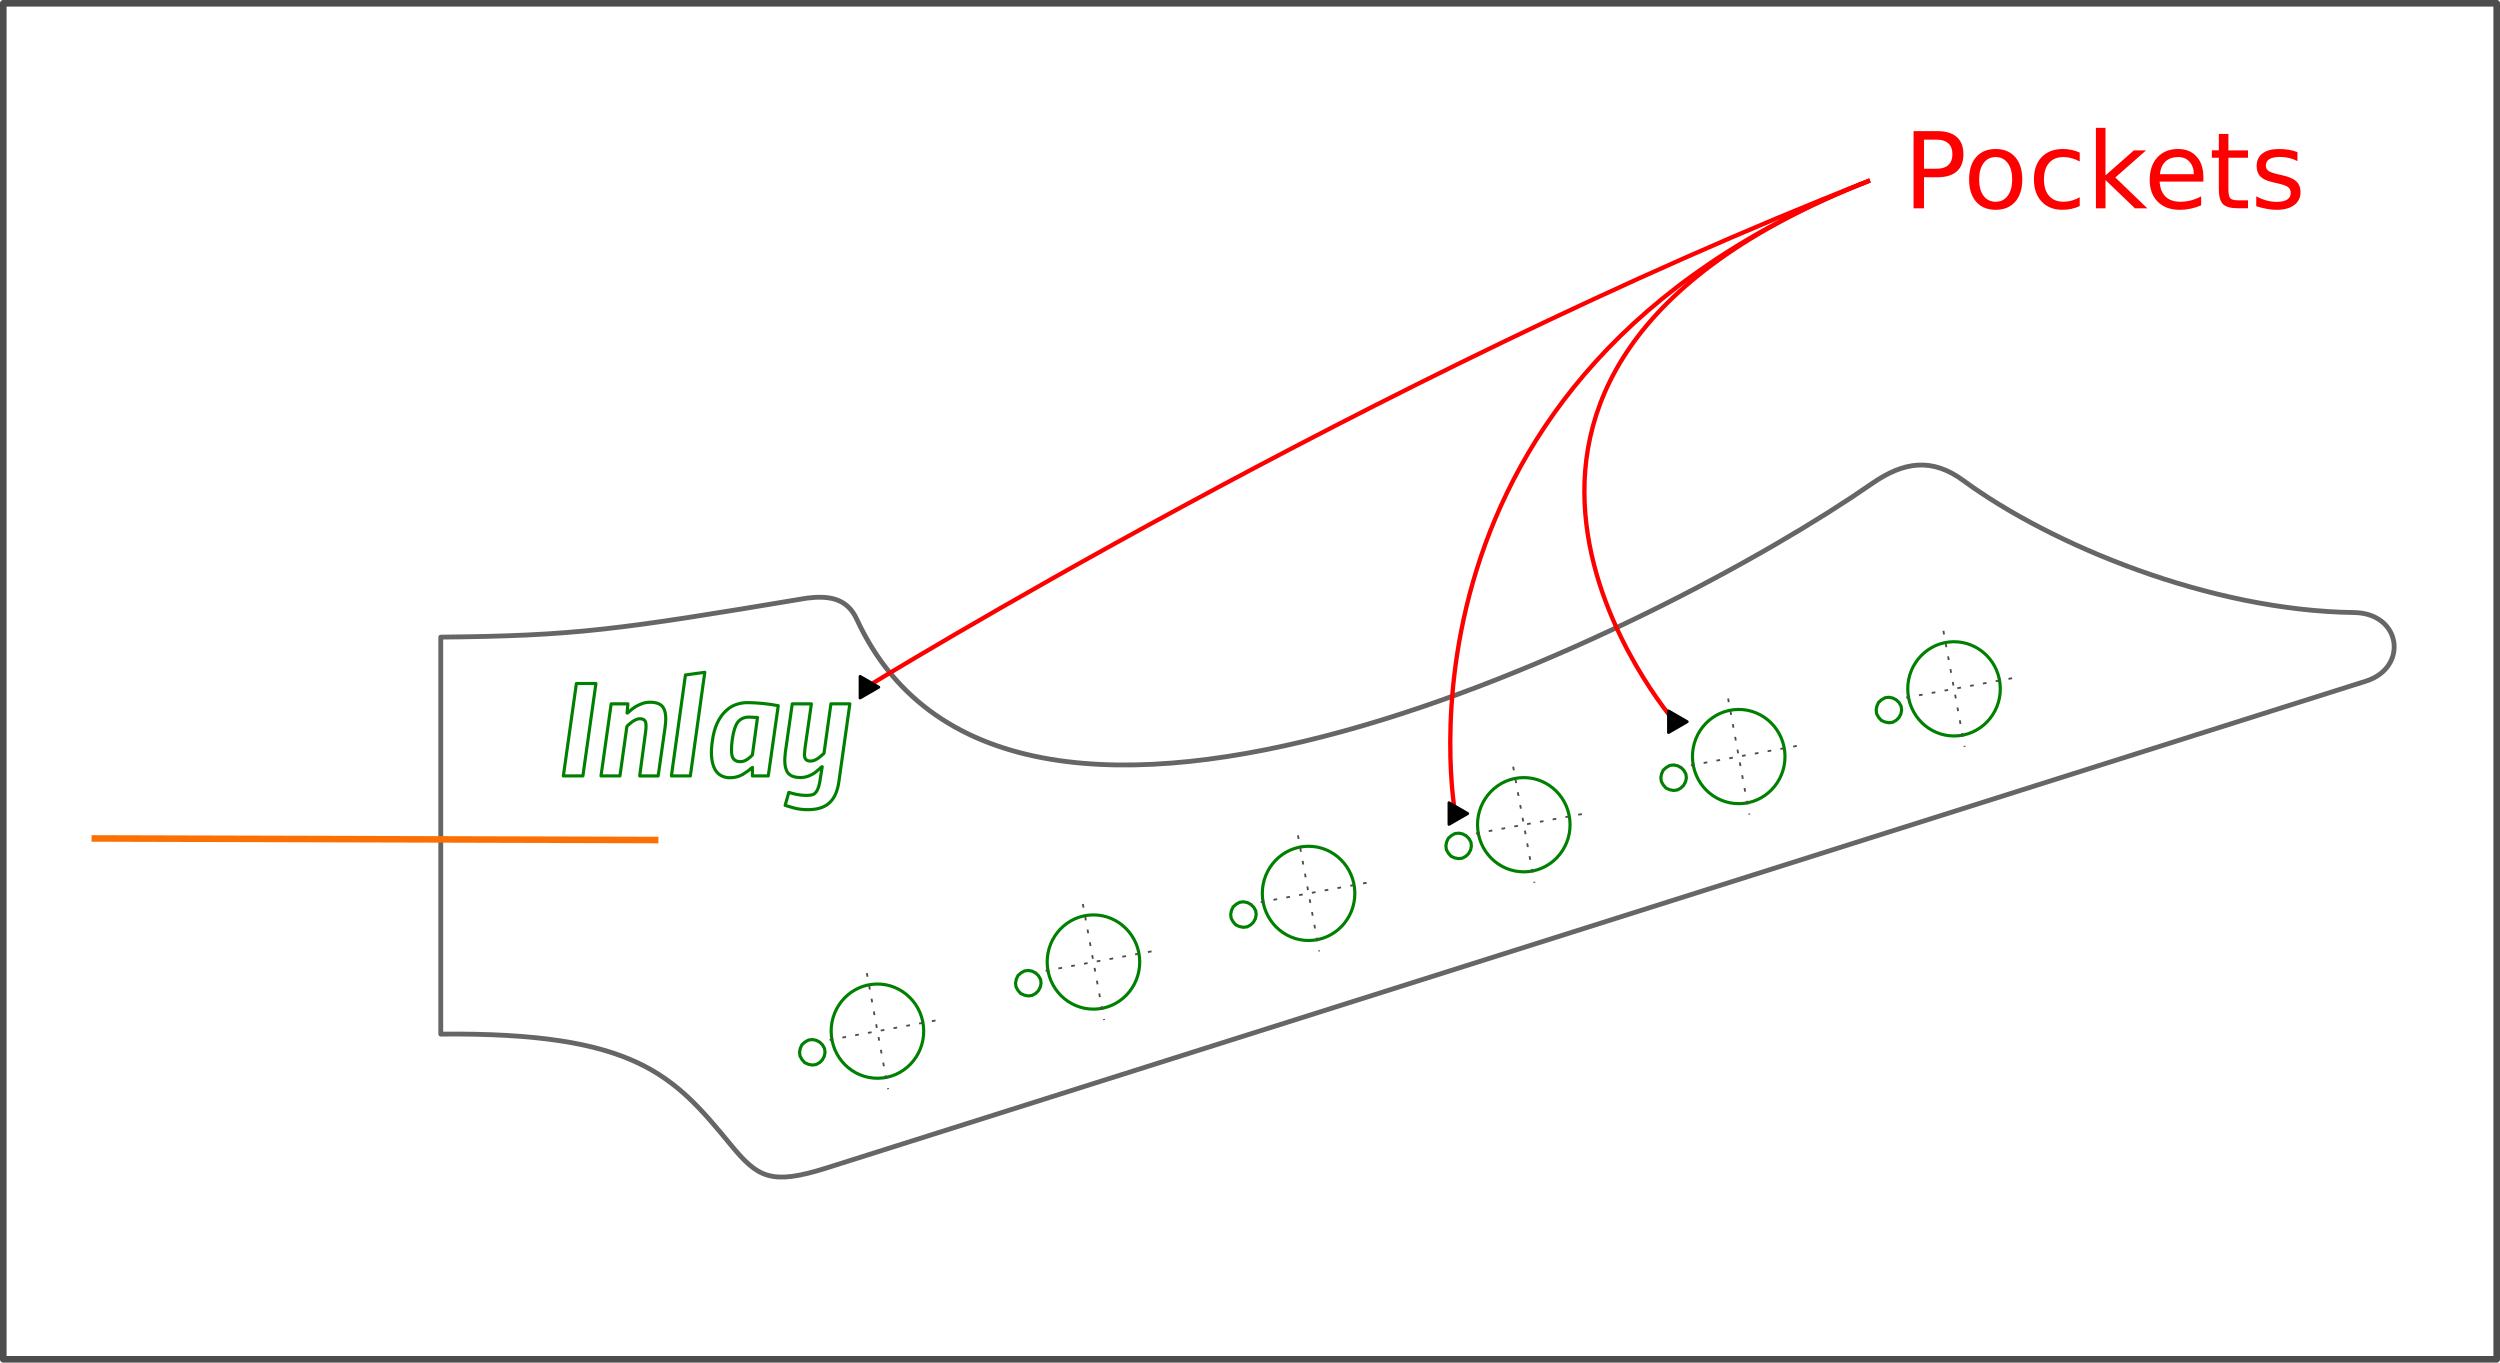 <?xml version="1.0" encoding="UTF-8" standalone="no"?>
<!-- Created with Inkscape (http://www.inkscape.org/) -->

<svg
   width="158.309mm"
   height="86.285mm"
   viewBox="0 0 158.309 86.285"
   version="1.1"
   id="svg1"
   inkscape:version="1.3.2 (091e20ef0f, 2023-11-25)"
   sodipodi:docname="marz_headstock_pockets.svg"
   xmlns:inkscape="http://www.inkscape.org/namespaces/inkscape"
   xmlns:sodipodi="http://sodipodi.sourceforge.net/DTD/sodipodi-0.dtd"
   xmlns="http://www.w3.org/2000/svg"
   xmlns:svg="http://www.w3.org/2000/svg">
  <sodipodi:namedview
     id="namedview1"
     pagecolor="#ffffff"
     bordercolor="#000000"
     borderopacity="0.25"
     inkscape:showpageshadow="2"
     inkscape:pageopacity="0.0"
     inkscape:pagecheckerboard="0"
     inkscape:deskcolor="#d1d1d1"
     inkscape:document-units="mm"
     inkscape:zoom="2.0460066"
     inkscape:cx="350.43875"
     inkscape:cy="158.84602"
     inkscape:window-width="1920"
     inkscape:window-height="1021"
     inkscape:window-x="1920"
     inkscape:window-y="0"
     inkscape:window-maximized="1"
     inkscape:current-layer="layer1"
     showgrid="false" />
  <defs
     id="defs1">
    <marker
       style="overflow:visible"
       id="marker4"
       refX="0"
       refY="0"
       orient="auto-start-reverse"
       inkscape:stockid="Triangle arrow"
       markerWidth="1"
       markerHeight="1"
       viewBox="0 0 1 1"
       inkscape:isstock="true"
       inkscape:collect="always"
       preserveAspectRatio="xMidYMid">
      <path
         transform="scale(0.5)"
         style="fill:context-stroke;fill-rule:evenodd;stroke:context-stroke;stroke-width:1pt"
         d="M 5.77,0 -2.88,5 V -5 Z"
         id="path4" />
    </marker>
    <inkscape:path-effect
       effect="rough_hatches"
       id="path-effect18"
       is_visible="true"
       lpeversion="1.2"
       direction="86.369,85.477 , 24.074,0"
       dist_rdm="75;1"
       growth="0"
       do_bend="true"
       bender="86.369,90.477 , 5,0"
       bottom_edge_variation="4.966;1"
       top_edge_variation="4.966;1"
       bottom_tgt_variation="0;1"
       top_tgt_variation="0;1"
       scale_bf="1"
       scale_bb="1"
       scale_tf="1"
       scale_tb="1"
       top_smth_variation="0;1"
       bottom_smth_variation="0;1"
       fat_output="true"
       stroke_width_top="1"
       stroke_width_bottom="1"
       front_thickness="1"
       back_thickness="0.25" />
    <linearGradient
       id="swatch8"
       inkscape:swatch="solid">
      <stop
         style="stop-color:#999999;stop-opacity:1;"
         offset="0"
         id="stop8" />
    </linearGradient>
    <clipPath
       clipPathUnits="userSpaceOnUse"
       id="clipPath120">
      <rect
         style="fill:#999999;fill-opacity:1;stroke:none;stroke-width:1.036;stroke-dasharray:none"
         id="path121"
         width="96.295"
         height="49.664"
         x="56.811"
         y="52.931"
         sodipodi:type="rect" />
    </clipPath>
    <clipPath
       clipPathUnits="userSpaceOnUse"
       id="clipPath13295">
      <g
         id="g13299">
        <path
           d="M -5.0620427e-6,1300 H 1300 V 2.236658e-5 H -5.0620427e-6 Z"
           id="path13297"
           style="stroke-width:0.353" />
      </g>
    </clipPath>
  </defs>
  <g
     inkscape:label="Layer 1"
     inkscape:groupmode="layer"
     id="layer1"
     transform="translate(-25.846,-37.361)">
    <rect
       style="fill:#ffffff;fill-opacity:1;stroke:#4d4d4d;stroke-width:0.417;stroke-linecap:butt;stroke-linejoin:round;stroke-dasharray:none;paint-order:normal"
       id="rect17"
       width="157.892"
       height="85.869"
       x="26.054"
       y="37.569"
       sodipodi:insensitive="true" />
    <path
       id="h2_900_2000"
       clip-path="none"
       style="fill:none;fill-opacity:1;fill-rule:nonzero;stroke:#008000;stroke-width:0.2;stroke-linecap:butt;stroke-linejoin:miter;stroke-miterlimit:2;stroke-dasharray:none;stroke-opacity:1"
       d="m 145.468,81.515 -0.248,0.029 -0.227,0.128 -0.191,0.17 -0.103,0.227 -0.048,0.241 0.03,0.249 0.127,0.227 0.171,0.192 0.227,0.102 0.241,0.048 0.248,-0.029 0.227,-0.127 0.167,-0.165 0.127,-0.232 0.048,-0.241 -0.03,-0.248 -0.127,-0.227 -0.165,-0.167 -0.232,-0.127 z m -13.633,4.287 -0.248,0.029 -0.227,0.128 -0.192,0.17 -0.103,0.227 -0.048,0.241 0.03,0.249 0.127,0.227 0.171,0.192 0.227,0.103 0.241,0.048 0.248,-0.03 0.228,-0.127 0.167,-0.165 0.127,-0.232 0.049,-0.241 -0.03,-0.248 -0.127,-0.228 -0.165,-0.167 -0.233,-0.127 z m -13.611,4.317 -0.248,0.029 -0.227,0.128 -0.192,0.17 -0.103,0.227 -0.048,0.241 0.03,0.249 0.127,0.227 0.171,0.192 0.227,0.103 0.241,0.048 0.248,-0.03 0.228,-0.127 0.167,-0.165 0.127,-0.232 0.048,-0.241 -0.029,-0.248 -0.127,-0.227 -0.165,-0.167 -0.233,-0.127 z m -13.628,4.348 -0.248,0.029 -0.227,0.128 -0.192,0.17 -0.102,0.227 -0.049,0.241 0.03,0.249 0.127,0.227 0.171,0.192 0.227,0.103 0.241,0.048 0.248,-0.03 0.228,-0.127 0.167,-0.165 0.127,-0.232 0.048,-0.241 -0.029,-0.248 -0.127,-0.227 -0.165,-0.167 -0.232,-0.127 z m -13.623,4.346 -0.248,0.03 -0.227,0.127 -0.192,0.17 -0.103,0.227 -0.048,0.241 0.03,0.249 0.127,0.227 0.171,0.192 0.227,0.102 0.241,0.049 0.248,-0.03 0.227,-0.127 0.168,-0.165 0.127,-0.232 0.049,-0.241 -0.03,-0.248 -0.127,-0.227 -0.165,-0.167 -0.233,-0.127 z m -13.679,4.377 -0.248,0.029 -0.227,0.127 -0.191,0.17 -0.103,0.227 -0.048,0.241 0.03,0.249 0.127,0.227 0.171,0.192 0.227,0.102 0.241,0.049 0.248,-0.03 0.227,-0.127 0.167,-0.165 0.127,-0.232 0.048,-0.241 -0.03,-0.248 -0.127,-0.228 -0.165,-0.167 -0.232,-0.127 z" />
    <path
       id="h1_0_2000"
       clip-path="none"
       style="fill:none;fill-opacity:1;fill-rule:evenodd;stroke:#008000;stroke-width:0.2;stroke-linecap:butt;stroke-linejoin:miter;stroke-miterlimit:22.926;stroke-dasharray:none;stroke-opacity:1"
       d="m 149.552,77.998 c -1.618,0.016 -2.916,1.365 -2.9,3.013 0.017,1.648 1.342,2.97 2.96,2.954 1.618,-0.016 2.916,-1.365 2.9,-3.013 -0.017,-1.648 -1.342,-2.97 -2.96,-2.954 z m -13.633,4.287 c -1.618,0.016 -2.916,1.365 -2.9,3.013 0.017,1.648 1.342,2.971 2.96,2.954 1.618,-0.016 2.916,-1.365 2.899,-3.013 -0.017,-1.648 -1.342,-2.97 -2.96,-2.954 z m -13.611,4.317 c -1.618,0.016 -2.916,1.365 -2.9,3.013 0.017,1.648 1.342,2.971 2.96,2.954 1.618,-0.016 2.916,-1.365 2.9,-3.013 -0.017,-1.648 -1.342,-2.97 -2.96,-2.954 z m -13.628,4.348 c -1.618,0.016 -2.916,1.365 -2.9,3.013 0.017,1.648 1.342,2.971 2.96,2.954 1.618,-0.016 2.916,-1.365 2.899,-3.013 -0.017,-1.648 -1.342,-2.97 -2.96,-2.954 z m -13.623,4.346 c -1.618,0.016 -2.916,1.365 -2.9,3.013 0.017,1.648 1.342,2.97 2.96,2.954 1.618,-0.016 2.916,-1.365 2.9,-3.013 -0.017,-1.648 -1.342,-2.97 -2.96,-2.954 z m -13.679,4.377 c -1.618,0.016 -2.916,1.365 -2.9,3.013 0.017,1.648 1.342,2.97 2.96,2.954 1.618,-0.016 2.916,-1.365 2.9,-3.013 -0.017,-1.648 -1.342,-2.97 -2.96,-2.954 z" />
    <path
       d="m 148.909,77.305 1.347,7.352"
       style="fill:none;stroke:#4d4d4d;stroke-width:0.118;stroke-linecap:butt;stroke-linejoin:miter;stroke-miterlimit:2;stroke-dasharray:0.235, 0.588;stroke-dashoffset:0;stroke-opacity:1"
       id="path4140"
       clip-path="none" />
    <path
       d="m 153.259,80.308 -7.352,1.347"
       style="fill:none;stroke:#4d4d4d;stroke-width:0.118;stroke-linecap:butt;stroke-linejoin:miter;stroke-miterlimit:2;stroke-dasharray:0.235, 0.588;stroke-dashoffset:0;stroke-opacity:1"
       id="path4142"
       clip-path="none" />
    <path
       d="m 135.276,81.592 1.347,7.353"
       style="fill:none;stroke:#4d4d4d;stroke-width:0.118;stroke-linecap:butt;stroke-linejoin:miter;stroke-miterlimit:2;stroke-dasharray:0.235, 0.588;stroke-dashoffset:0;stroke-opacity:1"
       id="path4148"
       clip-path="none" />
    <path
       d="m 139.626,84.595 -7.353,1.347"
       style="fill:none;stroke:#4d4d4d;stroke-width:0.118;stroke-linecap:butt;stroke-linejoin:miter;stroke-miterlimit:2;stroke-dasharray:0.235, 0.588;stroke-dashoffset:0;stroke-opacity:1"
       id="path4150"
       clip-path="none" />
    <path
       d="m 121.665,85.909 1.347,7.353"
       style="fill:none;stroke:#4d4d4d;stroke-width:0.118;stroke-linecap:butt;stroke-linejoin:miter;stroke-miterlimit:2;stroke-dasharray:0.235, 0.588;stroke-dashoffset:0;stroke-opacity:1"
       id="path4156"
       clip-path="none" />
    <path
       d="m 126.015,88.912 -7.353,1.347"
       style="fill:none;stroke:#4d4d4d;stroke-width:0.118;stroke-linecap:butt;stroke-linejoin:miter;stroke-miterlimit:2;stroke-dasharray:0.235, 0.588;stroke-dashoffset:0;stroke-opacity:1"
       id="path4158"
       clip-path="none" />
    <path
       d="m 108.037,90.257 1.347,7.353"
       style="fill:none;stroke:#4d4d4d;stroke-width:0.118;stroke-linecap:butt;stroke-linejoin:miter;stroke-miterlimit:2;stroke-dasharray:0.235, 0.588;stroke-dashoffset:0;stroke-opacity:1"
       id="path4164"
       clip-path="none" />
    <path
       d="m 112.387,93.26 -7.353,1.347"
       style="fill:none;stroke:#4d4d4d;stroke-width:0.118;stroke-linecap:butt;stroke-linejoin:miter;stroke-miterlimit:2;stroke-dasharray:0.235, 0.588;stroke-dashoffset:0;stroke-opacity:1"
       id="path4166"
       clip-path="none" />
    <path
       d="m 94.415,94.604 1.347,7.352"
       style="fill:none;stroke:#4d4d4d;stroke-width:0.118;stroke-linecap:butt;stroke-linejoin:miter;stroke-miterlimit:2;stroke-dasharray:0.235, 0.588;stroke-dashoffset:0;stroke-opacity:1"
       id="path4172"
       clip-path="none" />
    <path
       d="m 98.765,97.606 -7.353,1.347"
       style="fill:none;stroke:#4d4d4d;stroke-width:0.118;stroke-linecap:butt;stroke-linejoin:miter;stroke-miterlimit:2;stroke-dasharray:0.235, 0.588;stroke-dashoffset:0;stroke-opacity:1"
       id="path4174"
       clip-path="none" />
    <path
       d="m 80.736,98.981 1.347,7.352"
       style="fill:none;stroke:#4d4d4d;stroke-width:0.118;stroke-linecap:butt;stroke-linejoin:miter;stroke-miterlimit:2;stroke-dasharray:0.235, 0.588;stroke-dashoffset:0;stroke-opacity:1"
       id="path4180"
       clip-path="none" />
    <path
       d="m 85.086,101.984 -7.353,1.347"
       style="fill:none;stroke:#4d4d4d;stroke-width:0.118;stroke-linecap:butt;stroke-linejoin:miter;stroke-miterlimit:2;stroke-dasharray:0.235, 0.588;stroke-dashoffset:0;stroke-opacity:1"
       id="path4182"
       clip-path="none" />
    <path
       d="m 72.112,109.845 c 1.725,2.093 2.548,2.592 6.094,1.47 L 175.664,80.494 c 2.703,-0.855 2.261,-4.304 -0.752,-4.344 -9.124,-0.121 -19.169,-4.275 -24.74,-8.36 -1.966,-1.441 -3.737,-1.232 -5.8,0.202 -13.372,9.292 -54.557,29.674 -64.273,8.58 -0.619,-1.345 -1.778,-1.505 -3.151,-1.337 -12.109,2.032 -14.722,2.385 -23.191,2.471 v 25.138 c 12.385,-0.126 14.766,2.645 18.355,6.999 z"
       style="fill:none;stroke:#666666;stroke-width:0.306;stroke-linecap:butt;stroke-linejoin:round;stroke-miterlimit:22.926;stroke-dasharray:none;stroke-opacity:1"
       id="contour-3"
       clip-path="none"
       sodipodi:nodetypes="ccccccscccc" />
    <path
       style="fill:none;stroke:#fc6f03;stroke-width:0.415;stroke-linejoin:round;stroke-dasharray:none;stroke-opacity:1;paint-order:stroke fill markers"
       d="M 67.538,90.555 31.645,90.454"
       id="path1"
       inkscape:label="midline"
       sodipodi:nodetypes="cc" />
    <path
       style="fill:none;stroke:#ff0000;stroke-width:0.274;stroke-linejoin:round;stroke-miterlimit:4;stroke-dasharray:none;stroke-dashoffset:0;marker-end:url(#marker4)"
       d="M 144.256,48.788 C 112.851,61.098 131.897,83.063 131.897,83.063"
       id="path3"
       sodipodi:nodetypes="cc" />
    <path
       d="m 62.757,86.494 h -1.237 l 0.825,-5.851 h 1.237 z m 1.791,-4.562 h 1.057 l -0.052,0.58 h 0.026 q 0.064,-0.039 0.18,-0.155 0.129,-0.116 0.309,-0.232 0.193,-0.116 0.425,-0.206 0.245,-0.09 0.528,-0.09 0.644,0 0.851,0.387 0.206,0.387 0.09,1.199 l -0.438,3.08 H 66.353 L 66.727,83.71 q 0.064,-0.49 -0.013,-0.657 -0.077,-0.18 -0.348,-0.18 -0.129,0 -0.258,0.064 -0.129,0.052 -0.245,0.142 -0.103,0.077 -0.206,0.168 -0.09,0.077 -0.116,0.129 l -0.438,3.119 h -1.199 z m 5.013,4.562 h -1.199 l 0.889,-6.392 1.224,-0.168 z m 3.157,-0.902 q 0.219,0 0.425,-0.129 0.219,-0.142 0.348,-0.296 l 0.322,-2.371 q -0.116,-0.013 -0.258,-0.013 -0.129,-0.013 -0.284,-0.013 -0.438,0 -0.696,0.309 -0.245,0.309 -0.361,1.121 -0.103,0.799 0.013,1.095 0.129,0.296 0.49,0.296 z m 1.778,0.902 h -1.005 v -0.541 q -0.258,0.232 -0.619,0.451 -0.361,0.206 -0.812,0.206 -0.284,0 -0.541,-0.129 -0.245,-0.129 -0.4,-0.4 -0.155,-0.284 -0.206,-0.722 -0.052,-0.438 0.039,-1.057 0.09,-0.683 0.309,-1.147 0.219,-0.464 0.516,-0.747 0.296,-0.296 0.657,-0.425 0.361,-0.129 0.722,-0.129 0.464,0 0.979,0.052 0.528,0.052 0.992,0.142 z m 3.415,-0.58 h -0.026 q -0.039,0.039 -0.168,0.155 -0.116,0.103 -0.284,0.232 -0.168,0.116 -0.4,0.206 -0.232,0.09 -0.503,0.09 -0.644,0 -0.851,-0.387 -0.206,-0.4 -0.103,-1.211 l 0.438,-3.067 h 1.211 l -0.4,2.771 q -0.026,0.258 -0.039,0.425 0,0.155 0.039,0.245 0.039,0.09 0.129,0.142 0.09,0.039 0.219,0.039 0.129,0 0.258,-0.052 0.129,-0.064 0.245,-0.142 0.116,-0.09 0.206,-0.168 0.09,-0.09 0.142,-0.129 l 0.438,-3.132 h 1.199 l -0.696,4.936 q -0.129,0.902 -0.593,1.327 -0.464,0.438 -1.366,0.438 -0.477,0 -0.863,-0.103 -0.387,-0.103 -0.58,-0.168 l 0.232,-0.825 q 0.193,0.064 0.49,0.129 0.309,0.064 0.631,0.064 0.155,0 0.284,-0.026 0.142,-0.013 0.245,-0.103 0.103,-0.09 0.18,-0.258 0.077,-0.168 0.129,-0.451 z"
       id="text1"
       style="font-size:9.666px;font-family:Timmana;-inkscape-font-specification:'Timmana, Normal';fill:none;stroke:#008000;stroke-width:0.2;stroke-linecap:round;stroke-linejoin:round"
       aria-label="Inlay" />
    <path
       style="fill:none;stroke:#ff0000;stroke-width:0.274;stroke-linejoin:round;stroke-miterlimit:4;stroke-dasharray:none;stroke-dashoffset:0;marker-end:url(#marker4)"
       d="M 144.256,48.788 C 112.851,61.098 117.996,88.878 117.996,88.878"
       id="path2"
       sodipodi:nodetypes="cc" />
    <path
       style="fill:none;stroke:#ff0000;stroke-width:0.274;stroke-linejoin:round;stroke-miterlimit:4;stroke-dasharray:none;stroke-dashoffset:0;marker-end:url(#marker4)"
       d="M 144.256,48.788 C 112.851,61.098 80.704,80.875 80.704,80.875"
       id="path5"
       sodipodi:nodetypes="cc" />
    <path
       d="m 147.682,46.207 v 1.837 h 0.832 q 0.462,0 0.714,-0.239 0.252,-0.239 0.252,-0.681 0,-0.439 -0.252,-0.678 -0.252,-0.239 -0.714,-0.239 z m -0.662,-0.544 h 1.493 q 0.822,0 1.241,0.373 0.422,0.37 0.422,1.087 0,0.724 -0.422,1.094 -0.419,0.37 -1.241,0.37 h -0.832 v 1.965 h -0.662 z m 5.2,1.644 q -0.485,0 -0.766,0.38 -0.282,0.377 -0.282,1.035 0,0.658 0.278,1.038 0.282,0.377 0.77,0.377 0.481,0 0.763,-0.38 0.282,-0.38 0.282,-1.035 0,-0.652 -0.282,-1.032 -0.282,-0.383 -0.763,-0.383 z m 0,-0.511 q 0.786,0 1.235,0.511 0.449,0.511 0.449,1.415 0,0.901 -0.449,1.415 -0.449,0.511 -1.235,0.511 -0.789,0 -1.238,-0.511 -0.445,-0.514 -0.445,-1.415 0,-0.904 0.445,-1.415 0.449,-0.511 1.238,-0.511 z m 5.322,0.229 v 0.563 q -0.255,-0.141 -0.514,-0.21 -0.255,-0.072 -0.517,-0.072 -0.586,0 -0.91,0.373 -0.324,0.37 -0.324,1.041 0,0.671 0.324,1.045 0.324,0.37 0.91,0.37 0.262,0 0.517,-0.069 0.259,-0.072 0.514,-0.213 v 0.557 q -0.252,0.118 -0.524,0.177 -0.269,0.059 -0.573,0.059 -0.829,0 -1.316,-0.521 -0.488,-0.521 -0.488,-1.405 0,-0.897 0.491,-1.411 0.494,-0.514 1.352,-0.514 0.278,0 0.544,0.059 0.265,0.056 0.514,0.17 z m 1.025,-1.569 h 0.606 v 3.01 l 1.798,-1.582 h 0.77 l -1.945,1.716 2.027,1.952 h -0.786 l -1.863,-1.791 v 1.791 h -0.606 z m 6.805,3.111 v 0.295 h -2.77 q 0.039,0.622 0.373,0.95 0.337,0.324 0.937,0.324 0.347,0 0.671,-0.085 0.327,-0.085 0.648,-0.255 v 0.57 q -0.324,0.138 -0.665,0.21 -0.341,0.072 -0.691,0.072 -0.878,0 -1.392,-0.511 -0.511,-0.511 -0.511,-1.382 0,-0.901 0.485,-1.428 0.488,-0.531 1.313,-0.531 0.74,0 1.169,0.478 0.432,0.475 0.432,1.294 z m -0.603,-0.177 q -0.007,-0.494 -0.278,-0.789 -0.269,-0.295 -0.714,-0.295 -0.504,0 -0.809,0.285 -0.301,0.285 -0.347,0.802 z m 2.188,-2.548 v 1.041 h 1.241 v 0.468 h -1.241 v 1.991 q 0,0.449 0.121,0.576 0.124,0.128 0.501,0.128 h 0.619 v 0.504 h -0.619 q -0.698,0 -0.963,-0.259 -0.265,-0.262 -0.265,-0.95 v -1.991 h -0.442 v -0.468 h 0.442 V 45.844 Z m 4.372,1.149 v 0.57 q -0.255,-0.131 -0.531,-0.196 -0.275,-0.066 -0.57,-0.066 -0.449,0 -0.675,0.138 -0.223,0.138 -0.223,0.413 0,0.21 0.16,0.331 0.16,0.118 0.645,0.226 l 0.206,0.046 q 0.642,0.138 0.91,0.39 0.272,0.249 0.272,0.698 0,0.511 -0.406,0.809 -0.403,0.298 -1.11,0.298 -0.295,0 -0.616,-0.059 -0.318,-0.056 -0.671,-0.17 v -0.622 q 0.334,0.174 0.658,0.262 0.324,0.085 0.642,0.085 0.426,0 0.655,-0.144 0.229,-0.147 0.229,-0.413 0,-0.246 -0.167,-0.377 -0.164,-0.131 -0.724,-0.252 l -0.21,-0.049 q -0.56,-0.118 -0.809,-0.36 -0.249,-0.246 -0.249,-0.671 0,-0.517 0.367,-0.799 0.367,-0.282 1.041,-0.282 0.334,0 0.629,0.049 0.295,0.049 0.544,0.147 z"
       id="text5"
       style="font-size:6.707px;-inkscape-font-specification:'sans-serif, Normal';fill:#ff0000;stroke-width:0.2;stroke-linecap:round;stroke-linejoin:round"
       aria-label="Pockets" />
  </g>
</svg>
